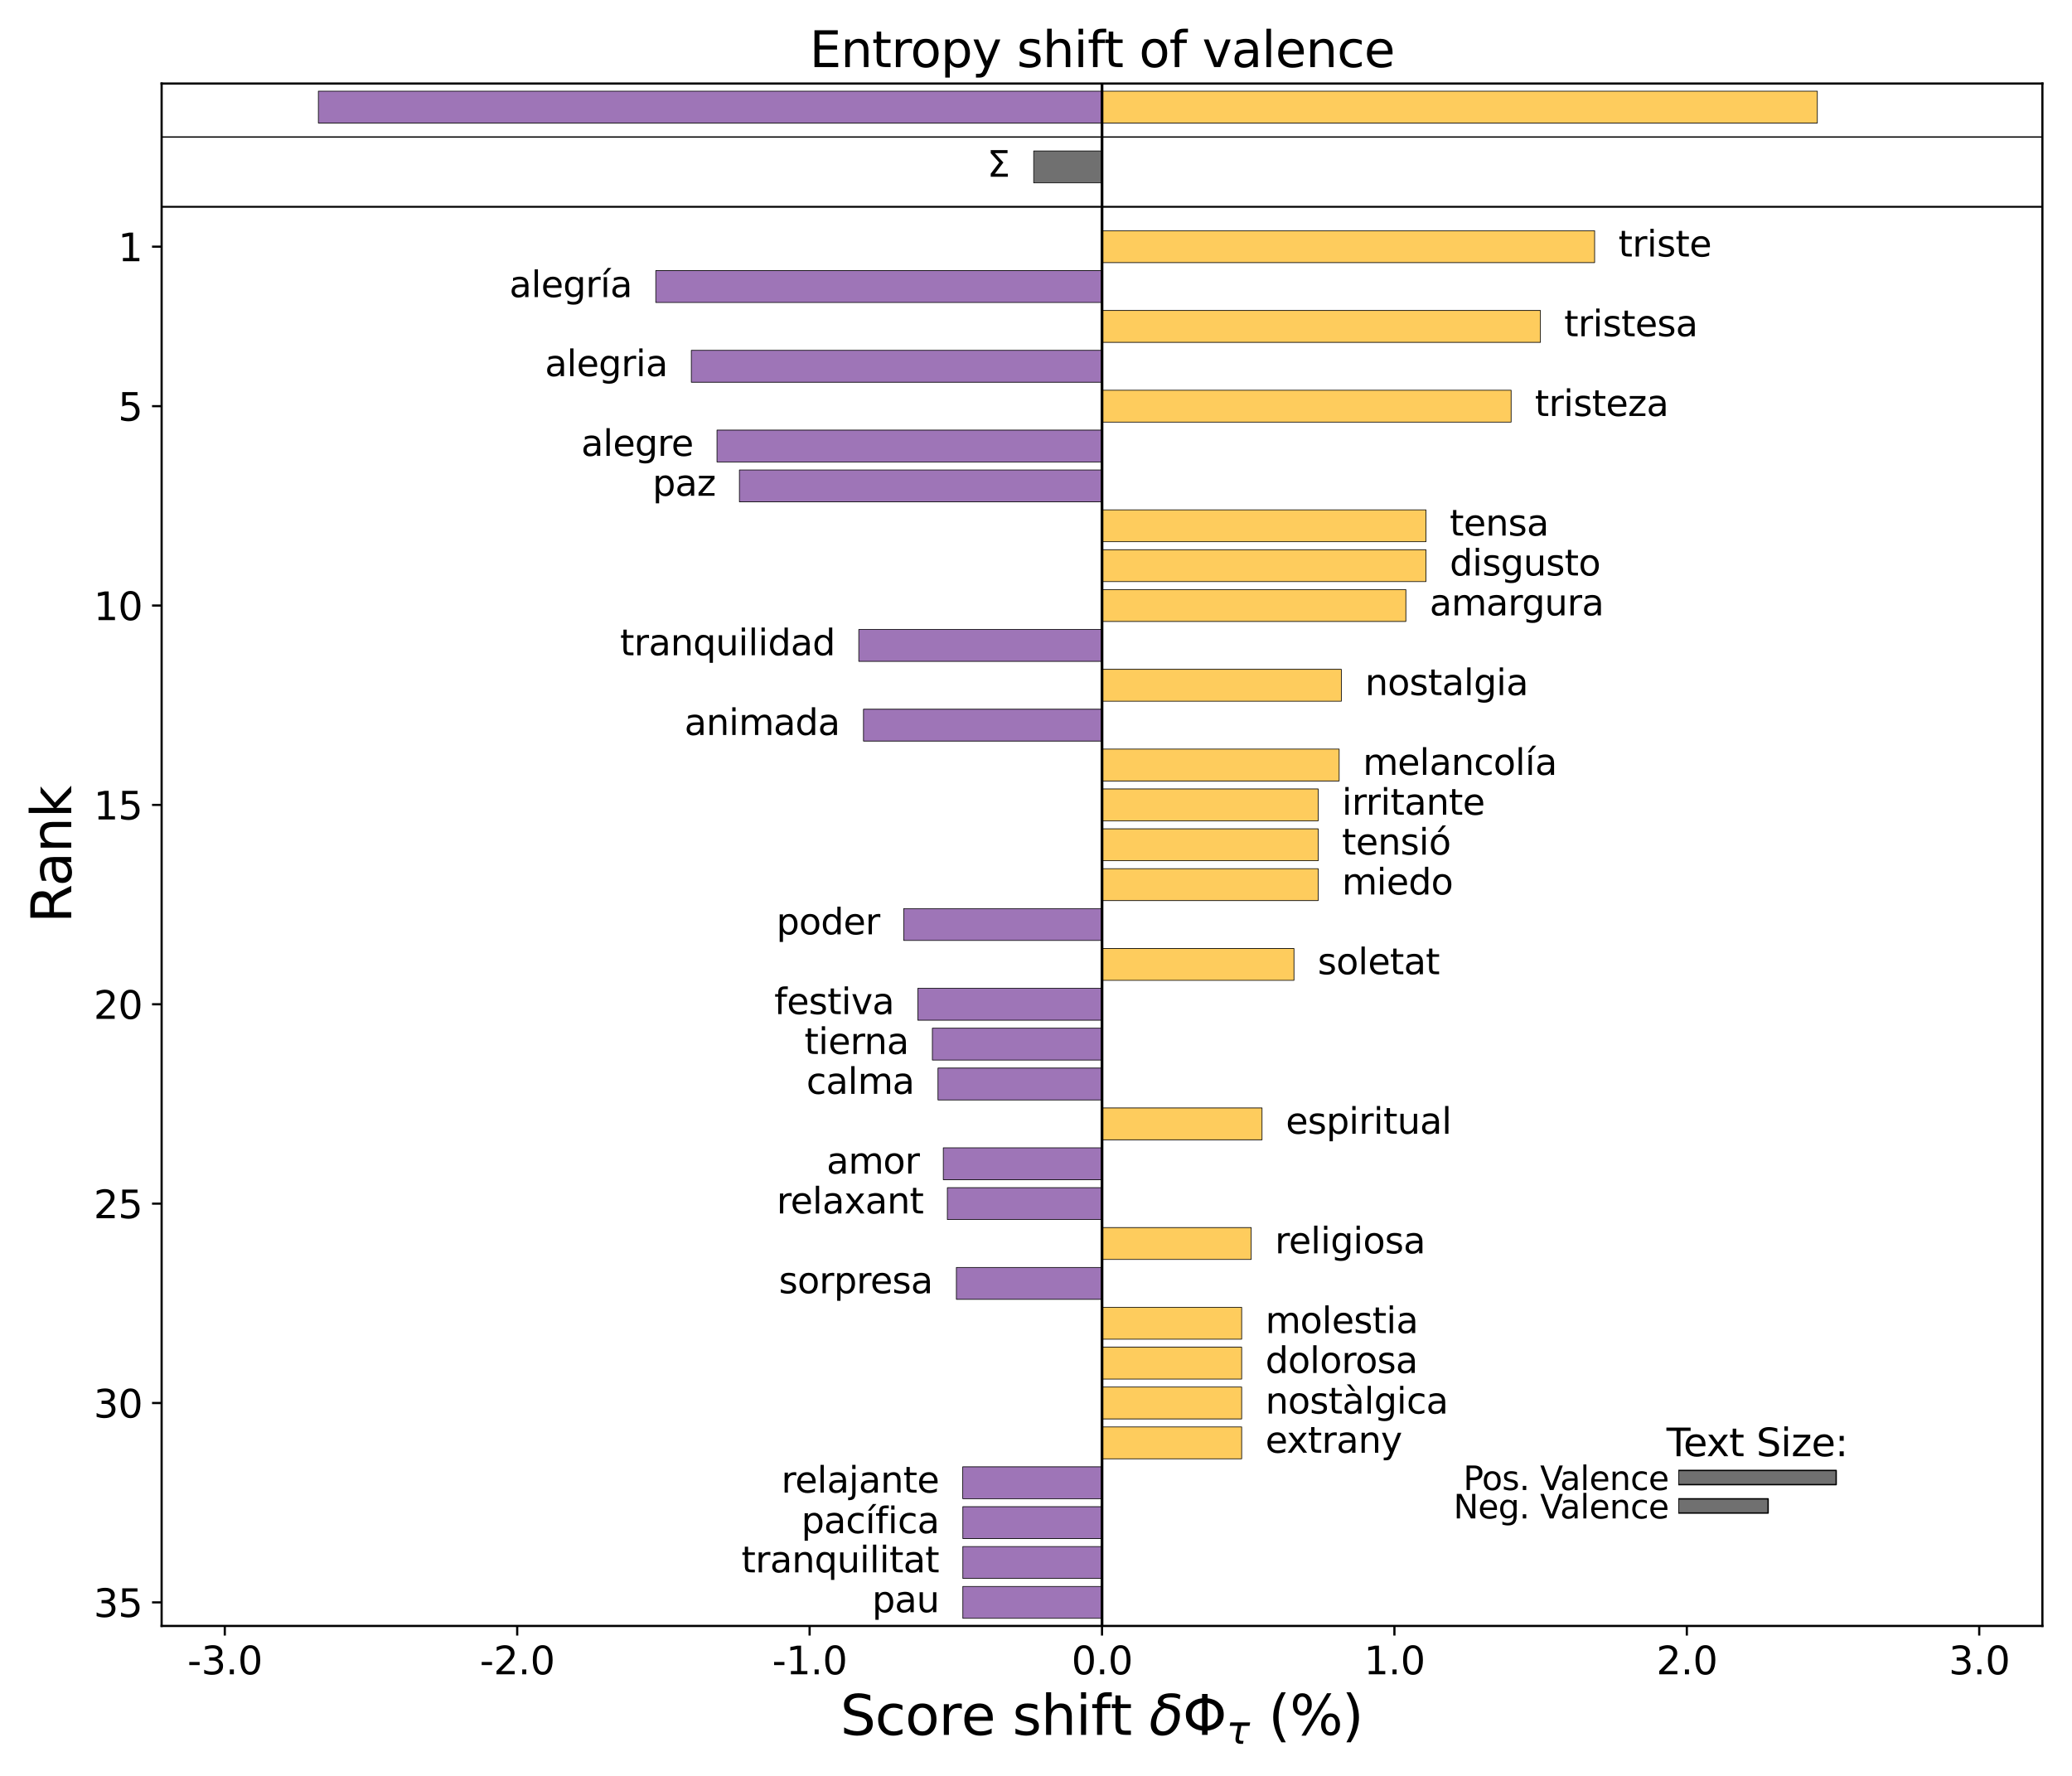 <?xml version="1.0" encoding="utf-8" standalone="no"?>
<!DOCTYPE svg PUBLIC "-//W3C//DTD SVG 1.1//EN"
  "http://www.w3.org/Graphics/SVG/1.1/DTD/svg11.dtd">
<svg xmlns:xlink="http://www.w3.org/1999/xlink" width="756pt" height="648pt" viewBox="0 0 756 648" xmlns="http://www.w3.org/2000/svg" version="1.1">
 <defs>
  <style type="text/css">*{stroke-linejoin: round; stroke-linecap: butt}</style>
 </defs>
 <g id="figure_1">
  <g id="patch_1">
   <path d="M 0 648 
L 756 648 
L 756 0 
L 0 0 
z
" style="fill: #ffffff"/>
  </g>
  <g id="axes_1">
   <g id="patch_2">
    <path d="M 58.971 593.294 
L 745.2 593.294 
L 745.2 30.477 
L 58.971 30.477 
z
" style="fill: #ffffff"/>
   </g>
   <g id="patch_3">
    <path d="M 402.086 66.727 
L 377.155 66.727 
L 377.155 55.088 
L 402.086 55.088 
z
" clip-path="url(#p2cb848bd5e)" style="fill: #707070; stroke: #000000; stroke-width: 0.25; stroke-linejoin: miter"/>
   </g>
   <g id="patch_4">
    <path d="M 402.086 44.903 
L 116.157 44.903 
L 116.157 33.263 
L 402.086 33.263 
z
" clip-path="url(#p2cb848bd5e)" style="fill: #9e75b7; stroke: #000000; stroke-width: 0.25; stroke-linejoin: miter"/>
   </g>
   <g id="patch_5">
    <path d="M 402.086 44.903 
L 663.083 44.903 
L 663.083 33.263 
L 402.086 33.263 
z
" clip-path="url(#p2cb848bd5e)" style="fill: #fecc5d; stroke: #000000; stroke-width: 0.25; stroke-linejoin: miter"/>
   </g>
   <g id="matplotlib.axis_1">
    <g id="xtick_1">
     <g id="line2d_1">
      <defs>
       <path id="m9960e34d70" d="M 0 0 
L 0 3.5 
" style="stroke: #000000; stroke-width: 0.8"/>
      </defs>
      <g>
       <use xlink:href="#m9960e34d70" x="82.02" y="593.294" style="stroke: #000000; stroke-width: 0.8"/>
      </g>
     </g>
     <g id="text_1">
      <!-- -3.0 -->
      <g transform="translate(68.363 610.932)scale(0.14 -0.14)">
       <defs>
        <path id="DejaVuSans-2d" d="M 313 2009 
L 1997 2009 
L 1997 1497 
L 313 1497 
L 313 2009 
z
" transform="scale(0.016)"/>
        <path id="DejaVuSans-33" d="M 2597 2516 
Q 3050 2419 3304 2112 
Q 3559 1806 3559 1356 
Q 3559 666 3084 287 
Q 2609 -91 1734 -91 
Q 1441 -91 1130 -33 
Q 819 25 488 141 
L 488 750 
Q 750 597 1062 519 
Q 1375 441 1716 441 
Q 2309 441 2620 675 
Q 2931 909 2931 1356 
Q 2931 1769 2642 2001 
Q 2353 2234 1838 2234 
L 1294 2234 
L 1294 2753 
L 1863 2753 
Q 2328 2753 2575 2939 
Q 2822 3125 2822 3475 
Q 2822 3834 2567 4026 
Q 2313 4219 1838 4219 
Q 1578 4219 1281 4162 
Q 984 4106 628 3988 
L 628 4550 
Q 988 4650 1302 4700 
Q 1616 4750 1894 4750 
Q 2613 4750 3031 4423 
Q 3450 4097 3450 3541 
Q 3450 3153 3228 2886 
Q 3006 2619 2597 2516 
z
" transform="scale(0.016)"/>
        <path id="DejaVuSans-2e" d="M 684 794 
L 1344 794 
L 1344 0 
L 684 0 
L 684 794 
z
" transform="scale(0.016)"/>
        <path id="DejaVuSans-30" d="M 2034 4250 
Q 1547 4250 1301 3770 
Q 1056 3291 1056 2328 
Q 1056 1369 1301 889 
Q 1547 409 2034 409 
Q 2525 409 2770 889 
Q 3016 1369 3016 2328 
Q 3016 3291 2770 3770 
Q 2525 4250 2034 4250 
z
M 2034 4750 
Q 2819 4750 3233 4129 
Q 3647 3509 3647 2328 
Q 3647 1150 3233 529 
Q 2819 -91 2034 -91 
Q 1250 -91 836 529 
Q 422 1150 422 2328 
Q 422 3509 836 4129 
Q 1250 4750 2034 4750 
z
" transform="scale(0.016)"/>
       </defs>
       <use xlink:href="#DejaVuSans-2d"/>
       <use xlink:href="#DejaVuSans-33" x="36.084"/>
       <use xlink:href="#DejaVuSans-2e" x="99.707"/>
       <use xlink:href="#DejaVuSans-30" x="131.494"/>
      </g>
     </g>
    </g>
    <g id="xtick_2">
     <g id="line2d_2">
      <g>
       <use xlink:href="#m9960e34d70" x="188.709" y="593.294" style="stroke: #000000; stroke-width: 0.8"/>
      </g>
     </g>
     <g id="text_2">
      <!-- -2.0 -->
      <g transform="translate(175.051 610.932)scale(0.14 -0.14)">
       <defs>
        <path id="DejaVuSans-32" d="M 1228 531 
L 3431 531 
L 3431 0 
L 469 0 
L 469 531 
Q 828 903 1448 1529 
Q 2069 2156 2228 2338 
Q 2531 2678 2651 2914 
Q 2772 3150 2772 3378 
Q 2772 3750 2511 3984 
Q 2250 4219 1831 4219 
Q 1534 4219 1204 4116 
Q 875 4013 500 3803 
L 500 4441 
Q 881 4594 1212 4672 
Q 1544 4750 1819 4750 
Q 2544 4750 2975 4387 
Q 3406 4025 3406 3419 
Q 3406 3131 3298 2873 
Q 3191 2616 2906 2266 
Q 2828 2175 2409 1742 
Q 1991 1309 1228 531 
z
" transform="scale(0.016)"/>
       </defs>
       <use xlink:href="#DejaVuSans-2d"/>
       <use xlink:href="#DejaVuSans-32" x="36.084"/>
       <use xlink:href="#DejaVuSans-2e" x="99.707"/>
       <use xlink:href="#DejaVuSans-30" x="131.494"/>
      </g>
     </g>
    </g>
    <g id="xtick_3">
     <g id="line2d_3">
      <g>
       <use xlink:href="#m9960e34d70" x="295.397" y="593.294" style="stroke: #000000; stroke-width: 0.8"/>
      </g>
     </g>
     <g id="text_3">
      <!-- -1.0 -->
      <g transform="translate(281.739 610.932)scale(0.14 -0.14)">
       <defs>
        <path id="DejaVuSans-31" d="M 794 531 
L 1825 531 
L 1825 4091 
L 703 3866 
L 703 4441 
L 1819 4666 
L 2450 4666 
L 2450 531 
L 3481 531 
L 3481 0 
L 794 0 
L 794 531 
z
" transform="scale(0.016)"/>
       </defs>
       <use xlink:href="#DejaVuSans-2d"/>
       <use xlink:href="#DejaVuSans-31" x="36.084"/>
       <use xlink:href="#DejaVuSans-2e" x="99.707"/>
       <use xlink:href="#DejaVuSans-30" x="131.494"/>
      </g>
     </g>
    </g>
    <g id="xtick_4">
     <g id="line2d_4">
      <g>
       <use xlink:href="#m9960e34d70" x="402.086" y="593.294" style="stroke: #000000; stroke-width: 0.8"/>
      </g>
     </g>
     <g id="text_4">
      <!-- 0.0 -->
      <g transform="translate(390.953 610.932)scale(0.14 -0.14)">
       <use xlink:href="#DejaVuSans-30"/>
       <use xlink:href="#DejaVuSans-2e" x="63.623"/>
       <use xlink:href="#DejaVuSans-30" x="95.41"/>
      </g>
     </g>
    </g>
    <g id="xtick_5">
     <g id="line2d_5">
      <g>
       <use xlink:href="#m9960e34d70" x="508.774" y="593.294" style="stroke: #000000; stroke-width: 0.8"/>
      </g>
     </g>
     <g id="text_5">
      <!-- 1.0 -->
      <g transform="translate(497.642 610.932)scale(0.14 -0.14)">
       <use xlink:href="#DejaVuSans-31"/>
       <use xlink:href="#DejaVuSans-2e" x="63.623"/>
       <use xlink:href="#DejaVuSans-30" x="95.41"/>
      </g>
     </g>
    </g>
    <g id="xtick_6">
     <g id="line2d_6">
      <g>
       <use xlink:href="#m9960e34d70" x="615.463" y="593.294" style="stroke: #000000; stroke-width: 0.8"/>
      </g>
     </g>
     <g id="text_6">
      <!-- 2.0 -->
      <g transform="translate(604.33 610.932)scale(0.14 -0.14)">
       <use xlink:href="#DejaVuSans-32"/>
       <use xlink:href="#DejaVuSans-2e" x="63.623"/>
       <use xlink:href="#DejaVuSans-30" x="95.41"/>
      </g>
     </g>
    </g>
    <g id="xtick_7">
     <g id="line2d_7">
      <g>
       <use xlink:href="#m9960e34d70" x="722.151" y="593.294" style="stroke: #000000; stroke-width: 0.8"/>
      </g>
     </g>
     <g id="text_7">
      <!-- 3.0 -->
      <g transform="translate(711.019 610.932)scale(0.14 -0.14)">
       <use xlink:href="#DejaVuSans-33"/>
       <use xlink:href="#DejaVuSans-2e" x="63.623"/>
       <use xlink:href="#DejaVuSans-30" x="95.41"/>
      </g>
     </g>
    </g>
    <g id="text_8">
     <!-- Score shift $\delta \Phi_{\tau}$ (%) -->
     <g transform="translate(306.586 633.041)scale(0.2 -0.2)">
      <defs>
       <path id="DejaVuSans-53" d="M 3425 4513 
L 3425 3897 
Q 3066 4069 2747 4153 
Q 2428 4238 2131 4238 
Q 1616 4238 1336 4038 
Q 1056 3838 1056 3469 
Q 1056 3159 1242 3001 
Q 1428 2844 1947 2747 
L 2328 2669 
Q 3034 2534 3370 2195 
Q 3706 1856 3706 1288 
Q 3706 609 3251 259 
Q 2797 -91 1919 -91 
Q 1588 -91 1214 -16 
Q 841 59 441 206 
L 441 856 
Q 825 641 1194 531 
Q 1563 422 1919 422 
Q 2459 422 2753 634 
Q 3047 847 3047 1241 
Q 3047 1584 2836 1778 
Q 2625 1972 2144 2069 
L 1759 2144 
Q 1053 2284 737 2584 
Q 422 2884 422 3419 
Q 422 4038 858 4394 
Q 1294 4750 2059 4750 
Q 2388 4750 2728 4690 
Q 3069 4631 3425 4513 
z
" transform="scale(0.016)"/>
       <path id="DejaVuSans-63" d="M 3122 3366 
L 3122 2828 
Q 2878 2963 2633 3030 
Q 2388 3097 2138 3097 
Q 1578 3097 1268 2742 
Q 959 2388 959 1747 
Q 959 1106 1268 751 
Q 1578 397 2138 397 
Q 2388 397 2633 464 
Q 2878 531 3122 666 
L 3122 134 
Q 2881 22 2623 -34 
Q 2366 -91 2075 -91 
Q 1284 -91 818 406 
Q 353 903 353 1747 
Q 353 2603 823 3093 
Q 1294 3584 2113 3584 
Q 2378 3584 2631 3529 
Q 2884 3475 3122 3366 
z
" transform="scale(0.016)"/>
       <path id="DejaVuSans-6f" d="M 1959 3097 
Q 1497 3097 1228 2736 
Q 959 2375 959 1747 
Q 959 1119 1226 758 
Q 1494 397 1959 397 
Q 2419 397 2687 759 
Q 2956 1122 2956 1747 
Q 2956 2369 2687 2733 
Q 2419 3097 1959 3097 
z
M 1959 3584 
Q 2709 3584 3137 3096 
Q 3566 2609 3566 1747 
Q 3566 888 3137 398 
Q 2709 -91 1959 -91 
Q 1206 -91 779 398 
Q 353 888 353 1747 
Q 353 2609 779 3096 
Q 1206 3584 1959 3584 
z
" transform="scale(0.016)"/>
       <path id="DejaVuSans-72" d="M 2631 2963 
Q 2534 3019 2420 3045 
Q 2306 3072 2169 3072 
Q 1681 3072 1420 2755 
Q 1159 2438 1159 1844 
L 1159 0 
L 581 0 
L 581 3500 
L 1159 3500 
L 1159 2956 
Q 1341 3275 1631 3429 
Q 1922 3584 2338 3584 
Q 2397 3584 2469 3576 
Q 2541 3569 2628 3553 
L 2631 2963 
z
" transform="scale(0.016)"/>
       <path id="DejaVuSans-65" d="M 3597 1894 
L 3597 1613 
L 953 1613 
Q 991 1019 1311 708 
Q 1631 397 2203 397 
Q 2534 397 2845 478 
Q 3156 559 3463 722 
L 3463 178 
Q 3153 47 2828 -22 
Q 2503 -91 2169 -91 
Q 1331 -91 842 396 
Q 353 884 353 1716 
Q 353 2575 817 3079 
Q 1281 3584 2069 3584 
Q 2775 3584 3186 3129 
Q 3597 2675 3597 1894 
z
M 3022 2063 
Q 3016 2534 2758 2815 
Q 2500 3097 2075 3097 
Q 1594 3097 1305 2825 
Q 1016 2553 972 2059 
L 3022 2063 
z
" transform="scale(0.016)"/>
       <path id="DejaVuSans-20" transform="scale(0.016)"/>
       <path id="DejaVuSans-73" d="M 2834 3397 
L 2834 2853 
Q 2591 2978 2328 3040 
Q 2066 3103 1784 3103 
Q 1356 3103 1142 2972 
Q 928 2841 928 2578 
Q 928 2378 1081 2264 
Q 1234 2150 1697 2047 
L 1894 2003 
Q 2506 1872 2764 1633 
Q 3022 1394 3022 966 
Q 3022 478 2636 193 
Q 2250 -91 1575 -91 
Q 1294 -91 989 -36 
Q 684 19 347 128 
L 347 722 
Q 666 556 975 473 
Q 1284 391 1588 391 
Q 1994 391 2212 530 
Q 2431 669 2431 922 
Q 2431 1156 2273 1281 
Q 2116 1406 1581 1522 
L 1381 1569 
Q 847 1681 609 1914 
Q 372 2147 372 2553 
Q 372 3047 722 3315 
Q 1072 3584 1716 3584 
Q 2034 3584 2315 3537 
Q 2597 3491 2834 3397 
z
" transform="scale(0.016)"/>
       <path id="DejaVuSans-68" d="M 3513 2113 
L 3513 0 
L 2938 0 
L 2938 2094 
Q 2938 2591 2744 2837 
Q 2550 3084 2163 3084 
Q 1697 3084 1428 2787 
Q 1159 2491 1159 1978 
L 1159 0 
L 581 0 
L 581 4863 
L 1159 4863 
L 1159 2956 
Q 1366 3272 1645 3428 
Q 1925 3584 2291 3584 
Q 2894 3584 3203 3211 
Q 3513 2838 3513 2113 
z
" transform="scale(0.016)"/>
       <path id="DejaVuSans-69" d="M 603 3500 
L 1178 3500 
L 1178 0 
L 603 0 
L 603 3500 
z
M 603 4863 
L 1178 4863 
L 1178 4134 
L 603 4134 
L 603 4863 
z
" transform="scale(0.016)"/>
       <path id="DejaVuSans-66" d="M 2375 4863 
L 2375 4384 
L 1825 4384 
Q 1516 4384 1395 4259 
Q 1275 4134 1275 3809 
L 1275 3500 
L 2222 3500 
L 2222 3053 
L 1275 3053 
L 1275 0 
L 697 0 
L 697 3053 
L 147 3053 
L 147 3500 
L 697 3500 
L 697 3744 
Q 697 4328 969 4595 
Q 1241 4863 1831 4863 
L 2375 4863 
z
" transform="scale(0.016)"/>
       <path id="DejaVuSans-74" d="M 1172 4494 
L 1172 3500 
L 2356 3500 
L 2356 3053 
L 1172 3053 
L 1172 1153 
Q 1172 725 1289 603 
Q 1406 481 1766 481 
L 2356 481 
L 2356 0 
L 1766 0 
Q 1100 0 847 248 
Q 594 497 594 1153 
L 594 3053 
L 172 3053 
L 172 3500 
L 594 3500 
L 594 4494 
L 1172 4494 
z
" transform="scale(0.016)"/>
       <path id="DejaVuSans-Oblique-3b4" d="M 3472 4053 
Q 3197 4272 2450 4272 
Q 1659 4272 1588 3906 
Q 1531 3619 2328 3469 
Q 2953 3353 3253 3003 
Q 3616 2581 3447 1716 
Q 3284 888 2763 400 
Q 2238 -91 1488 -91 
Q 741 -91 406 400 
Q 72 888 241 1747 
Q 363 2384 891 2900 
Q 1097 3100 1353 3213 
Q 913 3459 1000 3900 
Q 1166 4750 2544 4750 
Q 3234 4750 3566 4531 
L 3472 4053 
z
M 1753 3056 
Q 1525 2966 1306 2738 
Q 969 2384 847 1747 
Q 722 1113 919 756 
Q 1119 397 1584 397 
Q 2044 397 2381 759 
Q 2722 1122 2838 1716 
Q 2956 2338 2731 2638 
Q 2491 2959 2103 2994 
Q 1906 3013 1753 3056 
z
" transform="scale(0.016)"/>
       <path id="DejaVuSans-3a6" d="M 2206 3644 
Q 1738 3578 1431 3306 
Q 1025 2947 1025 2328 
Q 1025 1713 1431 1353 
Q 1738 1081 2206 1016 
L 2206 3644 
z
M 2838 1016 
Q 3306 1081 3613 1353 
Q 4013 1713 4013 2328 
Q 4013 2947 3613 3306 
Q 3306 3578 2838 3644 
L 2838 1016 
z
M 2206 494 
Q 1444 563 950 981 
Q 359 1481 359 2328 
Q 359 3175 950 3678 
Q 1441 4100 2206 4169 
L 2206 4666 
L 2838 4666 
L 2838 4169 
Q 3600 4097 4091 3678 
Q 4678 3175 4678 2328 
Q 4678 1484 4091 981 
Q 3600 563 2838 491 
L 2838 0 
L 2206 0 
L 2206 494 
z
" transform="scale(0.016)"/>
       <path id="DejaVuSans-Oblique-3c4" d="M 2103 638 
Q 2188 488 2525 488 
L 2800 488 
L 2706 0 
L 2363 0 
Q 1800 0 1600 300 
Q 1403 606 1534 1269 
L 1856 2925 
L 541 2925 
L 653 3500 
L 3881 3500 
L 3769 2925 
L 2444 2925 
L 2113 1234 
Q 2025 781 2103 638 
z
" transform="scale(0.016)"/>
       <path id="DejaVuSans-28" d="M 1984 4856 
Q 1566 4138 1362 3434 
Q 1159 2731 1159 2009 
Q 1159 1288 1364 580 
Q 1569 -128 1984 -844 
L 1484 -844 
Q 1016 -109 783 600 
Q 550 1309 550 2009 
Q 550 2706 781 3412 
Q 1013 4119 1484 4856 
L 1984 4856 
z
" transform="scale(0.016)"/>
       <path id="DejaVuSans-25" d="M 4653 2053 
Q 4381 2053 4226 1822 
Q 4072 1591 4072 1178 
Q 4072 772 4226 539 
Q 4381 306 4653 306 
Q 4919 306 5073 539 
Q 5228 772 5228 1178 
Q 5228 1588 5073 1820 
Q 4919 2053 4653 2053 
z
M 4653 2450 
Q 5147 2450 5437 2106 
Q 5728 1763 5728 1178 
Q 5728 594 5436 251 
Q 5144 -91 4653 -91 
Q 4153 -91 3862 251 
Q 3572 594 3572 1178 
Q 3572 1766 3864 2108 
Q 4156 2450 4653 2450 
z
M 1428 4353 
Q 1159 4353 1004 4120 
Q 850 3888 850 3481 
Q 850 3069 1003 2837 
Q 1156 2606 1428 2606 
Q 1700 2606 1854 2837 
Q 2009 3069 2009 3481 
Q 2009 3884 1853 4118 
Q 1697 4353 1428 4353 
z
M 4250 4750 
L 4750 4750 
L 1831 -91 
L 1331 -91 
L 4250 4750 
z
M 1428 4750 
Q 1922 4750 2215 4408 
Q 2509 4066 2509 3481 
Q 2509 2891 2217 2550 
Q 1925 2209 1428 2209 
Q 931 2209 642 2551 
Q 353 2894 353 3481 
Q 353 4063 643 4406 
Q 934 4750 1428 4750 
z
" transform="scale(0.016)"/>
       <path id="DejaVuSans-29" d="M 513 4856 
L 1013 4856 
Q 1481 4119 1714 3412 
Q 1947 2706 1947 2009 
Q 1947 1309 1714 600 
Q 1481 -109 1013 -844 
L 513 -844 
Q 928 -128 1133 580 
Q 1338 1288 1338 2009 
Q 1338 2731 1133 3434 
Q 928 4138 513 4856 
z
" transform="scale(0.016)"/>
      </defs>
      <use xlink:href="#DejaVuSans-53" transform="translate(0 0.016)"/>
      <use xlink:href="#DejaVuSans-63" transform="translate(63.477 0.016)"/>
      <use xlink:href="#DejaVuSans-6f" transform="translate(118.457 0.016)"/>
      <use xlink:href="#DejaVuSans-72" transform="translate(179.639 0.016)"/>
      <use xlink:href="#DejaVuSans-65" transform="translate(220.752 0.016)"/>
      <use xlink:href="#DejaVuSans-20" transform="translate(282.275 0.016)"/>
      <use xlink:href="#DejaVuSans-73" transform="translate(314.062 0.016)"/>
      <use xlink:href="#DejaVuSans-68" transform="translate(366.162 0.016)"/>
      <use xlink:href="#DejaVuSans-69" transform="translate(429.541 0.016)"/>
      <use xlink:href="#DejaVuSans-66" transform="translate(457.324 0.016)"/>
      <use xlink:href="#DejaVuSans-74" transform="translate(492.529 0.016)"/>
      <use xlink:href="#DejaVuSans-20" transform="translate(531.738 0.016)"/>
      <use xlink:href="#DejaVuSans-Oblique-3b4" transform="translate(563.525 0.016)"/>
      <use xlink:href="#DejaVuSans-3a6" transform="translate(624.707 0.016)"/>
      <use xlink:href="#DejaVuSans-Oblique-3c4" transform="translate(704.375 -16.391)scale(0.7)"/>
      <use xlink:href="#DejaVuSans-20" transform="translate(749.253 0.016)"/>
      <use xlink:href="#DejaVuSans-28" transform="translate(781.04 0.016)"/>
      <use xlink:href="#DejaVuSans-25" transform="translate(820.054 0.016)"/>
      <use xlink:href="#DejaVuSans-29" transform="translate(915.073 0.016)"/>
     </g>
    </g>
   </g>
   <g id="matplotlib.axis_2">
    <g id="ytick_1">
     <g id="line2d_8">
      <defs>
       <path id="mf8830beb2c" d="M 0 0 
L -3.5 0 
" style="stroke: #000000; stroke-width: 0.8"/>
      </defs>
      <g>
       <use xlink:href="#mf8830beb2c" x="58.971" y="584.688" style="stroke: #000000; stroke-width: 0.8"/>
      </g>
     </g>
     <g id="text_9">
      <!-- 35 -->
      <g transform="translate(34.156 590.007)scale(0.14 -0.14)">
       <defs>
        <path id="DejaVuSans-35" d="M 691 4666 
L 3169 4666 
L 3169 4134 
L 1269 4134 
L 1269 2991 
Q 1406 3038 1543 3061 
Q 1681 3084 1819 3084 
Q 2600 3084 3056 2656 
Q 3513 2228 3513 1497 
Q 3513 744 3044 326 
Q 2575 -91 1722 -91 
Q 1428 -91 1123 -41 
Q 819 9 494 109 
L 494 744 
Q 775 591 1075 516 
Q 1375 441 1709 441 
Q 2250 441 2565 725 
Q 2881 1009 2881 1497 
Q 2881 1984 2565 2268 
Q 2250 2553 1709 2553 
Q 1456 2553 1204 2497 
Q 953 2441 691 2322 
L 691 4666 
z
" transform="scale(0.016)"/>
       </defs>
       <use xlink:href="#DejaVuSans-33"/>
       <use xlink:href="#DejaVuSans-35" x="63.623"/>
      </g>
     </g>
    </g>
    <g id="ytick_2">
     <g id="line2d_9">
      <g>
       <use xlink:href="#mf8830beb2c" x="58.971" y="511.941" style="stroke: #000000; stroke-width: 0.8"/>
      </g>
     </g>
     <g id="text_10">
      <!-- 30 -->
      <g transform="translate(34.156 517.26)scale(0.14 -0.14)">
       <use xlink:href="#DejaVuSans-33"/>
       <use xlink:href="#DejaVuSans-30" x="63.623"/>
      </g>
     </g>
    </g>
    <g id="ytick_3">
     <g id="line2d_10">
      <g>
       <use xlink:href="#mf8830beb2c" x="58.971" y="439.194" style="stroke: #000000; stroke-width: 0.8"/>
      </g>
     </g>
     <g id="text_11">
      <!-- 25 -->
      <g transform="translate(34.156 444.513)scale(0.14 -0.14)">
       <use xlink:href="#DejaVuSans-32"/>
       <use xlink:href="#DejaVuSans-35" x="63.623"/>
      </g>
     </g>
    </g>
    <g id="ytick_4">
     <g id="line2d_11">
      <g>
       <use xlink:href="#mf8830beb2c" x="58.971" y="366.446" style="stroke: #000000; stroke-width: 0.8"/>
      </g>
     </g>
     <g id="text_12">
      <!-- 20 -->
      <g transform="translate(34.156 371.765)scale(0.14 -0.14)">
       <use xlink:href="#DejaVuSans-32"/>
       <use xlink:href="#DejaVuSans-30" x="63.623"/>
      </g>
     </g>
    </g>
    <g id="ytick_5">
     <g id="line2d_12">
      <g>
       <use xlink:href="#mf8830beb2c" x="58.971" y="293.699" style="stroke: #000000; stroke-width: 0.8"/>
      </g>
     </g>
     <g id="text_13">
      <!-- 15 -->
      <g transform="translate(34.156 299.018)scale(0.14 -0.14)">
       <use xlink:href="#DejaVuSans-31"/>
       <use xlink:href="#DejaVuSans-35" x="63.623"/>
      </g>
     </g>
    </g>
    <g id="ytick_6">
     <g id="line2d_13">
      <g>
       <use xlink:href="#mf8830beb2c" x="58.971" y="220.952" style="stroke: #000000; stroke-width: 0.8"/>
      </g>
     </g>
     <g id="text_14">
      <!-- 10 -->
      <g transform="translate(34.156 226.27)scale(0.14 -0.14)">
       <use xlink:href="#DejaVuSans-31"/>
       <use xlink:href="#DejaVuSans-30" x="63.623"/>
      </g>
     </g>
    </g>
    <g id="ytick_7">
     <g id="line2d_14">
      <g>
       <use xlink:href="#mf8830beb2c" x="58.971" y="148.204" style="stroke: #000000; stroke-width: 0.8"/>
      </g>
     </g>
     <g id="text_15">
      <!-- 5 -->
      <g transform="translate(43.064 153.523)scale(0.14 -0.14)">
       <use xlink:href="#DejaVuSans-35"/>
      </g>
     </g>
    </g>
    <g id="ytick_8">
     <g id="line2d_15">
      <g>
       <use xlink:href="#mf8830beb2c" x="58.971" y="90.006" style="stroke: #000000; stroke-width: 0.8"/>
      </g>
     </g>
     <g id="text_16">
      <!-- 1 -->
      <g transform="translate(43.064 95.325)scale(0.14 -0.14)">
       <use xlink:href="#DejaVuSans-31"/>
      </g>
     </g>
    </g>
    <g id="text_17">
     <!-- Rank -->
     <g transform="translate(25.997 336.865)rotate(-90)scale(0.2 -0.2)">
      <defs>
       <path id="DejaVuSans-52" d="M 2841 2188 
Q 3044 2119 3236 1894 
Q 3428 1669 3622 1275 
L 4263 0 
L 3584 0 
L 2988 1197 
Q 2756 1666 2539 1819 
Q 2322 1972 1947 1972 
L 1259 1972 
L 1259 0 
L 628 0 
L 628 4666 
L 2053 4666 
Q 2853 4666 3247 4331 
Q 3641 3997 3641 3322 
Q 3641 2881 3436 2590 
Q 3231 2300 2841 2188 
z
M 1259 4147 
L 1259 2491 
L 2053 2491 
Q 2509 2491 2742 2702 
Q 2975 2913 2975 3322 
Q 2975 3731 2742 3939 
Q 2509 4147 2053 4147 
L 1259 4147 
z
" transform="scale(0.016)"/>
       <path id="DejaVuSans-61" d="M 2194 1759 
Q 1497 1759 1228 1600 
Q 959 1441 959 1056 
Q 959 750 1161 570 
Q 1363 391 1709 391 
Q 2188 391 2477 730 
Q 2766 1069 2766 1631 
L 2766 1759 
L 2194 1759 
z
M 3341 1997 
L 3341 0 
L 2766 0 
L 2766 531 
Q 2569 213 2275 61 
Q 1981 -91 1556 -91 
Q 1019 -91 701 211 
Q 384 513 384 1019 
Q 384 1609 779 1909 
Q 1175 2209 1959 2209 
L 2766 2209 
L 2766 2266 
Q 2766 2663 2505 2880 
Q 2244 3097 1772 3097 
Q 1472 3097 1187 3025 
Q 903 2953 641 2809 
L 641 3341 
Q 956 3463 1253 3523 
Q 1550 3584 1831 3584 
Q 2591 3584 2966 3190 
Q 3341 2797 3341 1997 
z
" transform="scale(0.016)"/>
       <path id="DejaVuSans-6e" d="M 3513 2113 
L 3513 0 
L 2938 0 
L 2938 2094 
Q 2938 2591 2744 2837 
Q 2550 3084 2163 3084 
Q 1697 3084 1428 2787 
Q 1159 2491 1159 1978 
L 1159 0 
L 581 0 
L 581 3500 
L 1159 3500 
L 1159 2956 
Q 1366 3272 1645 3428 
Q 1925 3584 2291 3584 
Q 2894 3584 3203 3211 
Q 3513 2838 3513 2113 
z
" transform="scale(0.016)"/>
       <path id="DejaVuSans-6b" d="M 581 4863 
L 1159 4863 
L 1159 1991 
L 2875 3500 
L 3609 3500 
L 1753 1863 
L 3688 0 
L 2938 0 
L 1159 1709 
L 1159 0 
L 581 0 
L 581 4863 
z
" transform="scale(0.016)"/>
      </defs>
      <use xlink:href="#DejaVuSans-52"/>
      <use xlink:href="#DejaVuSans-61" x="67.232"/>
      <use xlink:href="#DejaVuSans-6e" x="128.512"/>
      <use xlink:href="#DejaVuSans-6b" x="191.891"/>
     </g>
    </g>
   </g>
   <g id="patch_6">
    <path d="M 58.971 593.294 
L 58.971 30.477 
" style="fill: none; stroke: #000000; stroke-width: 0.8; stroke-linejoin: miter; stroke-linecap: square"/>
   </g>
   <g id="patch_7">
    <path d="M 745.2 593.294 
L 745.2 30.477 
" style="fill: none; stroke: #000000; stroke-width: 0.8; stroke-linejoin: miter; stroke-linecap: square"/>
   </g>
   <g id="patch_8">
    <path d="M 58.971 593.294 
L 745.2 593.294 
" style="fill: none; stroke: #000000; stroke-width: 0.8; stroke-linejoin: miter; stroke-linecap: square"/>
   </g>
   <g id="patch_9">
    <path d="M 58.971 30.477 
L 745.2 30.477 
" style="fill: none; stroke: #000000; stroke-width: 0.8; stroke-linejoin: miter; stroke-linecap: square"/>
   </g>
   <g id="text_18">
    <!-- Entropy shift of valence -->
    <g transform="translate(295.364 24.477)scale(0.18 -0.18)">
     <defs>
      <path id="DejaVuSans-45" d="M 628 4666 
L 3578 4666 
L 3578 4134 
L 1259 4134 
L 1259 2753 
L 3481 2753 
L 3481 2222 
L 1259 2222 
L 1259 531 
L 3634 531 
L 3634 0 
L 628 0 
L 628 4666 
z
" transform="scale(0.016)"/>
      <path id="DejaVuSans-70" d="M 1159 525 
L 1159 -1331 
L 581 -1331 
L 581 3500 
L 1159 3500 
L 1159 2969 
Q 1341 3281 1617 3432 
Q 1894 3584 2278 3584 
Q 2916 3584 3314 3078 
Q 3713 2572 3713 1747 
Q 3713 922 3314 415 
Q 2916 -91 2278 -91 
Q 1894 -91 1617 61 
Q 1341 213 1159 525 
z
M 3116 1747 
Q 3116 2381 2855 2742 
Q 2594 3103 2138 3103 
Q 1681 3103 1420 2742 
Q 1159 2381 1159 1747 
Q 1159 1113 1420 752 
Q 1681 391 2138 391 
Q 2594 391 2855 752 
Q 3116 1113 3116 1747 
z
" transform="scale(0.016)"/>
      <path id="DejaVuSans-79" d="M 2059 -325 
Q 1816 -950 1584 -1140 
Q 1353 -1331 966 -1331 
L 506 -1331 
L 506 -850 
L 844 -850 
Q 1081 -850 1212 -737 
Q 1344 -625 1503 -206 
L 1606 56 
L 191 3500 
L 800 3500 
L 1894 763 
L 2988 3500 
L 3597 3500 
L 2059 -325 
z
" transform="scale(0.016)"/>
      <path id="DejaVuSans-76" d="M 191 3500 
L 800 3500 
L 1894 563 
L 2988 3500 
L 3597 3500 
L 2284 0 
L 1503 0 
L 191 3500 
z
" transform="scale(0.016)"/>
      <path id="DejaVuSans-6c" d="M 603 4863 
L 1178 4863 
L 1178 0 
L 603 0 
L 603 4863 
z
" transform="scale(0.016)"/>
     </defs>
     <use xlink:href="#DejaVuSans-45"/>
     <use xlink:href="#DejaVuSans-6e" x="63.184"/>
     <use xlink:href="#DejaVuSans-74" x="126.562"/>
     <use xlink:href="#DejaVuSans-72" x="165.771"/>
     <use xlink:href="#DejaVuSans-6f" x="204.635"/>
     <use xlink:href="#DejaVuSans-70" x="265.816"/>
     <use xlink:href="#DejaVuSans-79" x="329.293"/>
     <use xlink:href="#DejaVuSans-20" x="388.473"/>
     <use xlink:href="#DejaVuSans-73" x="420.26"/>
     <use xlink:href="#DejaVuSans-68" x="472.359"/>
     <use xlink:href="#DejaVuSans-69" x="535.738"/>
     <use xlink:href="#DejaVuSans-66" x="563.521"/>
     <use xlink:href="#DejaVuSans-74" x="596.977"/>
     <use xlink:href="#DejaVuSans-20" x="636.186"/>
     <use xlink:href="#DejaVuSans-6f" x="667.973"/>
     <use xlink:href="#DejaVuSans-66" x="729.154"/>
     <use xlink:href="#DejaVuSans-20" x="764.359"/>
     <use xlink:href="#DejaVuSans-76" x="796.146"/>
     <use xlink:href="#DejaVuSans-61" x="855.326"/>
     <use xlink:href="#DejaVuSans-6c" x="916.605"/>
     <use xlink:href="#DejaVuSans-65" x="944.389"/>
     <use xlink:href="#DejaVuSans-6e" x="1005.912"/>
     <use xlink:href="#DejaVuSans-63" x="1069.291"/>
     <use xlink:href="#DejaVuSans-65" x="1124.271"/>
    </g>
   </g>
   <g id="text_19">
    <!-- pau -->
    <g transform="translate(318.193 588.276)scale(0.13 -0.13)">
     <defs>
      <path id="DejaVuSans-75" d="M 544 1381 
L 544 3500 
L 1119 3500 
L 1119 1403 
Q 1119 906 1312 657 
Q 1506 409 1894 409 
Q 2359 409 2629 706 
Q 2900 1003 2900 1516 
L 2900 3500 
L 3475 3500 
L 3475 0 
L 2900 0 
L 2900 538 
Q 2691 219 2414 64 
Q 2138 -91 1772 -91 
Q 1169 -91 856 284 
Q 544 659 544 1381 
z
M 1991 3584 
L 1991 3584 
z
" transform="scale(0.016)"/>
     </defs>
     <use xlink:href="#DejaVuSans-70"/>
     <use xlink:href="#DejaVuSans-61" x="63.477"/>
     <use xlink:href="#DejaVuSans-75" x="124.756"/>
    </g>
   </g>
   <g id="text_20">
    <!-- tranquilitat -->
    <g transform="translate(270.519 573.726)scale(0.13 -0.13)">
     <defs>
      <path id="DejaVuSans-71" d="M 947 1747 
Q 947 1113 1208 752 
Q 1469 391 1925 391 
Q 2381 391 2643 752 
Q 2906 1113 2906 1747 
Q 2906 2381 2643 2742 
Q 2381 3103 1925 3103 
Q 1469 3103 1208 2742 
Q 947 2381 947 1747 
z
M 2906 525 
Q 2725 213 2448 61 
Q 2172 -91 1784 -91 
Q 1150 -91 751 415 
Q 353 922 353 1747 
Q 353 2572 751 3078 
Q 1150 3584 1784 3584 
Q 2172 3584 2448 3432 
Q 2725 3281 2906 2969 
L 2906 3500 
L 3481 3500 
L 3481 -1331 
L 2906 -1331 
L 2906 525 
z
" transform="scale(0.016)"/>
     </defs>
     <use xlink:href="#DejaVuSans-74"/>
     <use xlink:href="#DejaVuSans-72" x="39.209"/>
     <use xlink:href="#DejaVuSans-61" x="80.322"/>
     <use xlink:href="#DejaVuSans-6e" x="141.602"/>
     <use xlink:href="#DejaVuSans-71" x="204.98"/>
     <use xlink:href="#DejaVuSans-75" x="268.457"/>
     <use xlink:href="#DejaVuSans-69" x="331.836"/>
     <use xlink:href="#DejaVuSans-6c" x="359.619"/>
     <use xlink:href="#DejaVuSans-69" x="387.402"/>
     <use xlink:href="#DejaVuSans-74" x="415.186"/>
     <use xlink:href="#DejaVuSans-61" x="454.395"/>
     <use xlink:href="#DejaVuSans-74" x="515.674"/>
    </g>
   </g>
   <g id="text_21">
    <!-- pacífica -->
    <g transform="translate(292.37 559.437)scale(0.13 -0.13)">
     <defs>
      <path id="DejaVuSans-ed" d="M 1322 5119 
L 1944 5119 
L 926 3944 
L 447 3944 
L 1322 5119 
z
M 603 3500 
L 1178 3500 
L 1178 0 
L 603 0 
L 603 3500 
z
M 891 3584 
L 891 3584 
z
" transform="scale(0.016)"/>
     </defs>
     <use xlink:href="#DejaVuSans-70"/>
     <use xlink:href="#DejaVuSans-61" x="63.477"/>
     <use xlink:href="#DejaVuSans-63" x="124.756"/>
     <use xlink:href="#DejaVuSans-ed" x="179.736"/>
     <use xlink:href="#DejaVuSans-66" x="207.52"/>
     <use xlink:href="#DejaVuSans-69" x="242.725"/>
     <use xlink:href="#DejaVuSans-63" x="270.508"/>
     <use xlink:href="#DejaVuSans-61" x="325.488"/>
    </g>
   </g>
   <g id="text_22">
    <!-- relajante -->
    <g transform="translate(285.07 544.627)scale(0.13 -0.13)">
     <defs>
      <path id="DejaVuSans-6a" d="M 603 3500 
L 1178 3500 
L 1178 -63 
Q 1178 -731 923 -1031 
Q 669 -1331 103 -1331 
L -116 -1331 
L -116 -844 
L 38 -844 
Q 366 -844 484 -692 
Q 603 -541 603 -63 
L 603 3500 
z
M 603 4863 
L 1178 4863 
L 1178 4134 
L 603 4134 
L 603 4863 
z
" transform="scale(0.016)"/>
     </defs>
     <use xlink:href="#DejaVuSans-72"/>
     <use xlink:href="#DejaVuSans-65" x="38.863"/>
     <use xlink:href="#DejaVuSans-6c" x="100.387"/>
     <use xlink:href="#DejaVuSans-61" x="128.17"/>
     <use xlink:href="#DejaVuSans-6a" x="189.449"/>
     <use xlink:href="#DejaVuSans-61" x="217.232"/>
     <use xlink:href="#DejaVuSans-6e" x="278.512"/>
     <use xlink:href="#DejaVuSans-74" x="341.891"/>
     <use xlink:href="#DejaVuSans-65" x="381.1"/>
    </g>
   </g>
   <g id="text_23">
    <!-- extrany -->
    <g transform="translate(461.701 530.078)scale(0.13 -0.13)">
     <defs>
      <path id="DejaVuSans-78" d="M 3513 3500 
L 2247 1797 
L 3578 0 
L 2900 0 
L 1881 1375 
L 863 0 
L 184 0 
L 1544 1831 
L 300 3500 
L 978 3500 
L 1906 2253 
L 2834 3500 
L 3513 3500 
z
" transform="scale(0.016)"/>
     </defs>
     <use xlink:href="#DejaVuSans-65"/>
     <use xlink:href="#DejaVuSans-78" x="59.773"/>
     <use xlink:href="#DejaVuSans-74" x="118.953"/>
     <use xlink:href="#DejaVuSans-72" x="158.162"/>
     <use xlink:href="#DejaVuSans-61" x="199.275"/>
     <use xlink:href="#DejaVuSans-6e" x="260.555"/>
     <use xlink:href="#DejaVuSans-79" x="323.934"/>
    </g>
   </g>
   <g id="text_24">
    <!-- nostàlgica -->
    <g transform="translate(461.701 515.788)scale(0.13 -0.13)">
     <defs>
      <path id="DejaVuSans-e0" d="M 2194 1759 
Q 1497 1759 1228 1600 
Q 959 1441 959 1056 
Q 959 750 1161 570 
Q 1363 391 1709 391 
Q 2188 391 2477 730 
Q 2766 1069 2766 1631 
L 2766 1759 
L 2194 1759 
z
M 3341 1997 
L 3341 0 
L 2766 0 
L 2766 531 
Q 2569 213 2275 61 
Q 1981 -91 1556 -91 
Q 1019 -91 701 211 
Q 384 513 384 1019 
Q 384 1609 779 1909 
Q 1175 2209 1959 2209 
L 2766 2209 
L 2766 2266 
Q 2766 2663 2505 2880 
Q 2244 3097 1772 3097 
Q 1472 3097 1187 3025 
Q 903 2953 641 2809 
L 641 3341 
Q 956 3463 1253 3523 
Q 1550 3584 1831 3584 
Q 2591 3584 2966 3190 
Q 3341 2797 3341 1997 
z
M 1403 5119 
L 2284 3950 
L 1806 3950 
L 787 5119 
L 1403 5119 
z
" transform="scale(0.016)"/>
      <path id="DejaVuSans-67" d="M 2906 1791 
Q 2906 2416 2648 2759 
Q 2391 3103 1925 3103 
Q 1463 3103 1205 2759 
Q 947 2416 947 1791 
Q 947 1169 1205 825 
Q 1463 481 1925 481 
Q 2391 481 2648 825 
Q 2906 1169 2906 1791 
z
M 3481 434 
Q 3481 -459 3084 -895 
Q 2688 -1331 1869 -1331 
Q 1566 -1331 1297 -1286 
Q 1028 -1241 775 -1147 
L 775 -588 
Q 1028 -725 1275 -790 
Q 1522 -856 1778 -856 
Q 2344 -856 2625 -561 
Q 2906 -266 2906 331 
L 2906 616 
Q 2728 306 2450 153 
Q 2172 0 1784 0 
Q 1141 0 747 490 
Q 353 981 353 1791 
Q 353 2603 747 3093 
Q 1141 3584 1784 3584 
Q 2172 3584 2450 3431 
Q 2728 3278 2906 2969 
L 2906 3500 
L 3481 3500 
L 3481 434 
z
" transform="scale(0.016)"/>
     </defs>
     <use xlink:href="#DejaVuSans-6e"/>
     <use xlink:href="#DejaVuSans-6f" x="63.379"/>
     <use xlink:href="#DejaVuSans-73" x="124.561"/>
     <use xlink:href="#DejaVuSans-74" x="176.66"/>
     <use xlink:href="#DejaVuSans-e0" x="215.869"/>
     <use xlink:href="#DejaVuSans-6c" x="277.148"/>
     <use xlink:href="#DejaVuSans-67" x="304.932"/>
     <use xlink:href="#DejaVuSans-69" x="368.408"/>
     <use xlink:href="#DejaVuSans-63" x="396.191"/>
     <use xlink:href="#DejaVuSans-61" x="451.172"/>
    </g>
   </g>
   <g id="text_25">
    <!-- dolorosa -->
    <g transform="translate(461.701 500.979)scale(0.13 -0.13)">
     <defs>
      <path id="DejaVuSans-64" d="M 2906 2969 
L 2906 4863 
L 3481 4863 
L 3481 0 
L 2906 0 
L 2906 525 
Q 2725 213 2448 61 
Q 2172 -91 1784 -91 
Q 1150 -91 751 415 
Q 353 922 353 1747 
Q 353 2572 751 3078 
Q 1150 3584 1784 3584 
Q 2172 3584 2448 3432 
Q 2725 3281 2906 2969 
z
M 947 1747 
Q 947 1113 1208 752 
Q 1469 391 1925 391 
Q 2381 391 2643 752 
Q 2906 1113 2906 1747 
Q 2906 2381 2643 2742 
Q 2381 3103 1925 3103 
Q 1469 3103 1208 2742 
Q 947 2381 947 1747 
z
" transform="scale(0.016)"/>
     </defs>
     <use xlink:href="#DejaVuSans-64"/>
     <use xlink:href="#DejaVuSans-6f" x="63.477"/>
     <use xlink:href="#DejaVuSans-6c" x="124.658"/>
     <use xlink:href="#DejaVuSans-6f" x="152.441"/>
     <use xlink:href="#DejaVuSans-72" x="213.623"/>
     <use xlink:href="#DejaVuSans-6f" x="252.486"/>
     <use xlink:href="#DejaVuSans-73" x="313.668"/>
     <use xlink:href="#DejaVuSans-61" x="365.768"/>
    </g>
   </g>
   <g id="text_26">
    <!-- molestia -->
    <g transform="translate(461.701 486.429)scale(0.13 -0.13)">
     <defs>
      <path id="DejaVuSans-6d" d="M 3328 2828 
Q 3544 3216 3844 3400 
Q 4144 3584 4550 3584 
Q 5097 3584 5394 3201 
Q 5691 2819 5691 2113 
L 5691 0 
L 5113 0 
L 5113 2094 
Q 5113 2597 4934 2840 
Q 4756 3084 4391 3084 
Q 3944 3084 3684 2787 
Q 3425 2491 3425 1978 
L 3425 0 
L 2847 0 
L 2847 2094 
Q 2847 2600 2669 2842 
Q 2491 3084 2119 3084 
Q 1678 3084 1418 2786 
Q 1159 2488 1159 1978 
L 1159 0 
L 581 0 
L 581 3500 
L 1159 3500 
L 1159 2956 
Q 1356 3278 1631 3431 
Q 1906 3584 2284 3584 
Q 2666 3584 2933 3390 
Q 3200 3197 3328 2828 
z
" transform="scale(0.016)"/>
     </defs>
     <use xlink:href="#DejaVuSans-6d"/>
     <use xlink:href="#DejaVuSans-6f" x="97.412"/>
     <use xlink:href="#DejaVuSans-6c" x="158.594"/>
     <use xlink:href="#DejaVuSans-65" x="186.377"/>
     <use xlink:href="#DejaVuSans-73" x="247.9"/>
     <use xlink:href="#DejaVuSans-74" x="300"/>
     <use xlink:href="#DejaVuSans-69" x="339.209"/>
     <use xlink:href="#DejaVuSans-61" x="366.992"/>
    </g>
   </g>
   <g id="text_27">
    <!-- sorpresa -->
    <g transform="translate(284.179 471.88)scale(0.13 -0.13)">
     <use xlink:href="#DejaVuSans-73"/>
     <use xlink:href="#DejaVuSans-6f" x="52.1"/>
     <use xlink:href="#DejaVuSans-72" x="113.281"/>
     <use xlink:href="#DejaVuSans-70" x="154.395"/>
     <use xlink:href="#DejaVuSans-72" x="217.871"/>
     <use xlink:href="#DejaVuSans-65" x="256.734"/>
     <use xlink:href="#DejaVuSans-73" x="318.258"/>
     <use xlink:href="#DejaVuSans-61" x="370.357"/>
    </g>
   </g>
   <g id="text_28">
    <!-- religiosa -->
    <g transform="translate(465.181 457.33)scale(0.13 -0.13)">
     <use xlink:href="#DejaVuSans-72"/>
     <use xlink:href="#DejaVuSans-65" x="38.863"/>
     <use xlink:href="#DejaVuSans-6c" x="100.387"/>
     <use xlink:href="#DejaVuSans-69" x="128.17"/>
     <use xlink:href="#DejaVuSans-67" x="155.953"/>
     <use xlink:href="#DejaVuSans-69" x="219.43"/>
     <use xlink:href="#DejaVuSans-6f" x="247.213"/>
     <use xlink:href="#DejaVuSans-73" x="308.395"/>
     <use xlink:href="#DejaVuSans-61" x="360.494"/>
    </g>
   </g>
   <g id="text_29">
    <!-- relaxant -->
    <g transform="translate(283.371 442.781)scale(0.13 -0.13)">
     <use xlink:href="#DejaVuSans-72"/>
     <use xlink:href="#DejaVuSans-65" x="38.863"/>
     <use xlink:href="#DejaVuSans-6c" x="100.387"/>
     <use xlink:href="#DejaVuSans-61" x="128.17"/>
     <use xlink:href="#DejaVuSans-78" x="189.449"/>
     <use xlink:href="#DejaVuSans-61" x="248.629"/>
     <use xlink:href="#DejaVuSans-6e" x="309.908"/>
     <use xlink:href="#DejaVuSans-74" x="373.287"/>
    </g>
   </g>
   <g id="text_30">
    <!-- amor -->
    <g transform="translate(301.589 428.231)scale(0.13 -0.13)">
     <use xlink:href="#DejaVuSans-61"/>
     <use xlink:href="#DejaVuSans-6d" x="61.279"/>
     <use xlink:href="#DejaVuSans-6f" x="158.691"/>
     <use xlink:href="#DejaVuSans-72" x="219.873"/>
    </g>
   </g>
   <g id="text_31">
    <!-- espiritual -->
    <g transform="translate(469.134 413.682)scale(0.13 -0.13)">
     <use xlink:href="#DejaVuSans-65"/>
     <use xlink:href="#DejaVuSans-73" x="61.523"/>
     <use xlink:href="#DejaVuSans-70" x="113.623"/>
     <use xlink:href="#DejaVuSans-69" x="177.1"/>
     <use xlink:href="#DejaVuSans-72" x="204.883"/>
     <use xlink:href="#DejaVuSans-69" x="245.996"/>
     <use xlink:href="#DejaVuSans-74" x="273.779"/>
     <use xlink:href="#DejaVuSans-75" x="312.988"/>
     <use xlink:href="#DejaVuSans-61" x="376.367"/>
     <use xlink:href="#DejaVuSans-6c" x="437.646"/>
    </g>
   </g>
   <g id="text_32">
    <!-- calma -->
    <g transform="translate(294.224 399.132)scale(0.13 -0.13)">
     <use xlink:href="#DejaVuSans-63"/>
     <use xlink:href="#DejaVuSans-61" x="54.98"/>
     <use xlink:href="#DejaVuSans-6c" x="116.26"/>
     <use xlink:href="#DejaVuSans-6d" x="144.043"/>
     <use xlink:href="#DejaVuSans-61" x="241.455"/>
    </g>
   </g>
   <g id="text_33">
    <!-- tierna -->
    <g transform="translate(293.499 384.583)scale(0.13 -0.13)">
     <use xlink:href="#DejaVuSans-74"/>
     <use xlink:href="#DejaVuSans-69" x="39.209"/>
     <use xlink:href="#DejaVuSans-65" x="66.992"/>
     <use xlink:href="#DejaVuSans-72" x="128.516"/>
     <use xlink:href="#DejaVuSans-6e" x="167.879"/>
     <use xlink:href="#DejaVuSans-61" x="231.258"/>
    </g>
   </g>
   <g id="text_34">
    <!-- festiva -->
    <g transform="translate(282.51 370.033)scale(0.13 -0.13)">
     <use xlink:href="#DejaVuSans-66"/>
     <use xlink:href="#DejaVuSans-65" x="35.205"/>
     <use xlink:href="#DejaVuSans-73" x="96.729"/>
     <use xlink:href="#DejaVuSans-74" x="148.828"/>
     <use xlink:href="#DejaVuSans-69" x="188.037"/>
     <use xlink:href="#DejaVuSans-76" x="215.82"/>
     <use xlink:href="#DejaVuSans-61" x="275"/>
    </g>
   </g>
   <g id="text_35">
    <!-- soletat -->
    <g transform="translate(480.782 355.484)scale(0.13 -0.13)">
     <use xlink:href="#DejaVuSans-73"/>
     <use xlink:href="#DejaVuSans-6f" x="52.1"/>
     <use xlink:href="#DejaVuSans-6c" x="113.281"/>
     <use xlink:href="#DejaVuSans-65" x="141.064"/>
     <use xlink:href="#DejaVuSans-74" x="202.588"/>
     <use xlink:href="#DejaVuSans-61" x="241.797"/>
     <use xlink:href="#DejaVuSans-74" x="303.076"/>
    </g>
   </g>
   <g id="text_36">
    <!-- poder -->
    <g transform="translate(283.271 340.935)scale(0.13 -0.13)">
     <use xlink:href="#DejaVuSans-70"/>
     <use xlink:href="#DejaVuSans-6f" x="63.477"/>
     <use xlink:href="#DejaVuSans-64" x="124.658"/>
     <use xlink:href="#DejaVuSans-65" x="188.135"/>
     <use xlink:href="#DejaVuSans-72" x="249.658"/>
    </g>
   </g>
   <g id="text_37">
    <!-- miedo -->
    <g transform="translate(489.617 326.385)scale(0.13 -0.13)">
     <use xlink:href="#DejaVuSans-6d"/>
     <use xlink:href="#DejaVuSans-69" x="97.412"/>
     <use xlink:href="#DejaVuSans-65" x="125.195"/>
     <use xlink:href="#DejaVuSans-64" x="186.719"/>
     <use xlink:href="#DejaVuSans-6f" x="250.195"/>
    </g>
   </g>
   <g id="text_38">
    <!-- tensió -->
    <g transform="translate(489.617 311.836)scale(0.13 -0.13)">
     <defs>
      <path id="DejaVuSans-f3" d="M 1959 3097 
Q 1497 3097 1228 2736 
Q 959 2375 959 1747 
Q 959 1119 1226 758 
Q 1494 397 1959 397 
Q 2419 397 2687 759 
Q 2956 1122 2956 1747 
Q 2956 2369 2687 2733 
Q 2419 3097 1959 3097 
z
M 1959 3584 
Q 2709 3584 3137 3096 
Q 3566 2609 3566 1747 
Q 3566 888 3137 398 
Q 2709 -91 1959 -91 
Q 1206 -91 779 398 
Q 353 888 353 1747 
Q 353 2609 779 3096 
Q 1206 3584 1959 3584 
z
M 2394 5119 
L 3016 5119 
L 1998 3944 
L 1519 3944 
L 2394 5119 
z
" transform="scale(0.016)"/>
     </defs>
     <use xlink:href="#DejaVuSans-74"/>
     <use xlink:href="#DejaVuSans-65" x="39.209"/>
     <use xlink:href="#DejaVuSans-6e" x="100.732"/>
     <use xlink:href="#DejaVuSans-73" x="164.111"/>
     <use xlink:href="#DejaVuSans-69" x="216.211"/>
     <use xlink:href="#DejaVuSans-f3" x="243.994"/>
    </g>
   </g>
   <g id="text_39">
    <!-- irritante -->
    <g transform="translate(489.617 297.286)scale(0.13 -0.13)">
     <use xlink:href="#DejaVuSans-69"/>
     <use xlink:href="#DejaVuSans-72" x="27.783"/>
     <use xlink:href="#DejaVuSans-72" x="67.146"/>
     <use xlink:href="#DejaVuSans-69" x="108.26"/>
     <use xlink:href="#DejaVuSans-74" x="136.043"/>
     <use xlink:href="#DejaVuSans-61" x="175.252"/>
     <use xlink:href="#DejaVuSans-6e" x="236.531"/>
     <use xlink:href="#DejaVuSans-74" x="299.91"/>
     <use xlink:href="#DejaVuSans-65" x="339.119"/>
    </g>
   </g>
   <g id="text_40">
    <!-- melancolía -->
    <g transform="translate(497.273 282.737)scale(0.13 -0.13)">
     <use xlink:href="#DejaVuSans-6d"/>
     <use xlink:href="#DejaVuSans-65" x="97.412"/>
     <use xlink:href="#DejaVuSans-6c" x="158.936"/>
     <use xlink:href="#DejaVuSans-61" x="186.719"/>
     <use xlink:href="#DejaVuSans-6e" x="247.998"/>
     <use xlink:href="#DejaVuSans-63" x="311.377"/>
     <use xlink:href="#DejaVuSans-6f" x="366.357"/>
     <use xlink:href="#DejaVuSans-6c" x="427.539"/>
     <use xlink:href="#DejaVuSans-ed" x="455.322"/>
     <use xlink:href="#DejaVuSans-61" x="483.105"/>
    </g>
   </g>
   <g id="text_41">
    <!-- animada -->
    <g transform="translate(249.728 268.187)scale(0.13 -0.13)">
     <use xlink:href="#DejaVuSans-61"/>
     <use xlink:href="#DejaVuSans-6e" x="61.279"/>
     <use xlink:href="#DejaVuSans-69" x="124.658"/>
     <use xlink:href="#DejaVuSans-6d" x="152.441"/>
     <use xlink:href="#DejaVuSans-61" x="249.854"/>
     <use xlink:href="#DejaVuSans-64" x="311.133"/>
     <use xlink:href="#DejaVuSans-61" x="374.609"/>
    </g>
   </g>
   <g id="text_42">
    <!-- nostalgia -->
    <g transform="translate(498.064 253.638)scale(0.13 -0.13)">
     <use xlink:href="#DejaVuSans-6e"/>
     <use xlink:href="#DejaVuSans-6f" x="63.379"/>
     <use xlink:href="#DejaVuSans-73" x="124.561"/>
     <use xlink:href="#DejaVuSans-74" x="176.66"/>
     <use xlink:href="#DejaVuSans-61" x="215.869"/>
     <use xlink:href="#DejaVuSans-6c" x="277.148"/>
     <use xlink:href="#DejaVuSans-67" x="304.932"/>
     <use xlink:href="#DejaVuSans-69" x="368.408"/>
     <use xlink:href="#DejaVuSans-61" x="396.191"/>
    </g>
   </g>
   <g id="text_43">
    <!-- tranquilidad -->
    <g transform="translate(226.234 239.088)scale(0.13 -0.13)">
     <use xlink:href="#DejaVuSans-74"/>
     <use xlink:href="#DejaVuSans-72" x="39.209"/>
     <use xlink:href="#DejaVuSans-61" x="80.322"/>
     <use xlink:href="#DejaVuSans-6e" x="141.602"/>
     <use xlink:href="#DejaVuSans-71" x="204.98"/>
     <use xlink:href="#DejaVuSans-75" x="268.457"/>
     <use xlink:href="#DejaVuSans-69" x="331.836"/>
     <use xlink:href="#DejaVuSans-6c" x="359.619"/>
     <use xlink:href="#DejaVuSans-69" x="387.402"/>
     <use xlink:href="#DejaVuSans-64" x="415.186"/>
     <use xlink:href="#DejaVuSans-61" x="478.662"/>
     <use xlink:href="#DejaVuSans-64" x="539.941"/>
    </g>
   </g>
   <g id="text_44">
    <!-- amargura -->
    <g transform="translate(521.611 224.539)scale(0.13 -0.13)">
     <use xlink:href="#DejaVuSans-61"/>
     <use xlink:href="#DejaVuSans-6d" x="61.279"/>
     <use xlink:href="#DejaVuSans-61" x="158.691"/>
     <use xlink:href="#DejaVuSans-72" x="219.971"/>
     <use xlink:href="#DejaVuSans-67" x="259.334"/>
     <use xlink:href="#DejaVuSans-75" x="322.811"/>
     <use xlink:href="#DejaVuSans-72" x="386.189"/>
     <use xlink:href="#DejaVuSans-61" x="427.303"/>
    </g>
   </g>
   <g id="text_45">
    <!-- disgusto -->
    <g transform="translate(528.944 209.989)scale(0.13 -0.13)">
     <use xlink:href="#DejaVuSans-64"/>
     <use xlink:href="#DejaVuSans-69" x="63.477"/>
     <use xlink:href="#DejaVuSans-73" x="91.26"/>
     <use xlink:href="#DejaVuSans-67" x="143.359"/>
     <use xlink:href="#DejaVuSans-75" x="206.836"/>
     <use xlink:href="#DejaVuSans-73" x="270.215"/>
     <use xlink:href="#DejaVuSans-74" x="322.314"/>
     <use xlink:href="#DejaVuSans-6f" x="361.523"/>
    </g>
   </g>
   <g id="text_46">
    <!-- tensa -->
    <g transform="translate(528.944 195.44)scale(0.13 -0.13)">
     <use xlink:href="#DejaVuSans-74"/>
     <use xlink:href="#DejaVuSans-65" x="39.209"/>
     <use xlink:href="#DejaVuSans-6e" x="100.732"/>
     <use xlink:href="#DejaVuSans-73" x="164.111"/>
     <use xlink:href="#DejaVuSans-61" x="216.211"/>
    </g>
   </g>
   <g id="text_47">
    <!-- paz -->
    <g transform="translate(238.081 180.89)scale(0.13 -0.13)">
     <defs>
      <path id="DejaVuSans-7a" d="M 353 3500 
L 3084 3500 
L 3084 2975 
L 922 459 
L 3084 459 
L 3084 0 
L 275 0 
L 275 525 
L 2438 3041 
L 353 3041 
L 353 3500 
z
" transform="scale(0.016)"/>
     </defs>
     <use xlink:href="#DejaVuSans-70"/>
     <use xlink:href="#DejaVuSans-61" x="63.477"/>
     <use xlink:href="#DejaVuSans-7a" x="124.756"/>
    </g>
   </g>
   <g id="text_48">
    <!-- alegre -->
    <g transform="translate(212.064 166.341)scale(0.13 -0.13)">
     <use xlink:href="#DejaVuSans-61"/>
     <use xlink:href="#DejaVuSans-6c" x="61.279"/>
     <use xlink:href="#DejaVuSans-65" x="89.062"/>
     <use xlink:href="#DejaVuSans-67" x="150.586"/>
     <use xlink:href="#DejaVuSans-72" x="214.062"/>
     <use xlink:href="#DejaVuSans-65" x="252.926"/>
    </g>
   </g>
   <g id="text_49">
    <!-- tristeza -->
    <g transform="translate(560.013 151.791)scale(0.13 -0.13)">
     <use xlink:href="#DejaVuSans-74"/>
     <use xlink:href="#DejaVuSans-72" x="39.209"/>
     <use xlink:href="#DejaVuSans-69" x="80.322"/>
     <use xlink:href="#DejaVuSans-73" x="108.105"/>
     <use xlink:href="#DejaVuSans-74" x="160.205"/>
     <use xlink:href="#DejaVuSans-65" x="199.414"/>
     <use xlink:href="#DejaVuSans-7a" x="260.938"/>
     <use xlink:href="#DejaVuSans-61" x="313.428"/>
    </g>
   </g>
   <g id="text_50">
    <!-- alegria -->
    <g transform="translate(198.825 137.242)scale(0.13 -0.13)">
     <use xlink:href="#DejaVuSans-61"/>
     <use xlink:href="#DejaVuSans-6c" x="61.279"/>
     <use xlink:href="#DejaVuSans-65" x="89.062"/>
     <use xlink:href="#DejaVuSans-67" x="150.586"/>
     <use xlink:href="#DejaVuSans-72" x="214.062"/>
     <use xlink:href="#DejaVuSans-69" x="255.176"/>
     <use xlink:href="#DejaVuSans-61" x="282.959"/>
    </g>
   </g>
   <g id="text_51">
    <!-- tristesa -->
    <g transform="translate(570.712 122.692)scale(0.13 -0.13)">
     <use xlink:href="#DejaVuSans-74"/>
     <use xlink:href="#DejaVuSans-72" x="39.209"/>
     <use xlink:href="#DejaVuSans-69" x="80.322"/>
     <use xlink:href="#DejaVuSans-73" x="108.105"/>
     <use xlink:href="#DejaVuSans-74" x="160.205"/>
     <use xlink:href="#DejaVuSans-65" x="199.414"/>
     <use xlink:href="#DejaVuSans-73" x="260.938"/>
     <use xlink:href="#DejaVuSans-61" x="313.037"/>
    </g>
   </g>
   <g id="text_52">
    <!-- alegría -->
    <g transform="translate(185.856 108.403)scale(0.13 -0.13)">
     <use xlink:href="#DejaVuSans-61"/>
     <use xlink:href="#DejaVuSans-6c" x="61.279"/>
     <use xlink:href="#DejaVuSans-65" x="89.062"/>
     <use xlink:href="#DejaVuSans-67" x="150.586"/>
     <use xlink:href="#DejaVuSans-72" x="214.062"/>
     <use xlink:href="#DejaVuSans-ed" x="255.176"/>
     <use xlink:href="#DejaVuSans-61" x="282.959"/>
    </g>
   </g>
   <g id="text_53">
    <!-- triste -->
    <g transform="translate(590.484 93.594)scale(0.13 -0.13)">
     <use xlink:href="#DejaVuSans-74"/>
     <use xlink:href="#DejaVuSans-72" x="39.209"/>
     <use xlink:href="#DejaVuSans-69" x="80.322"/>
     <use xlink:href="#DejaVuSans-73" x="108.105"/>
     <use xlink:href="#DejaVuSans-74" x="160.205"/>
     <use xlink:href="#DejaVuSans-65" x="199.414"/>
    </g>
   </g>
   <g id="text_54">
    <!-- $\Sigma$ -->
    <g transform="translate(360.175 64.495)scale(0.13 -0.13)">
     <defs>
      <path id="DejaVuSans-3a3" d="M 1353 531 
L 3634 531 
L 3634 0 
L 628 0 
L 628 531 
L 2125 2481 
L 628 4134 
L 628 4666 
L 3578 4666 
L 3578 4134 
L 1353 4134 
L 2850 2494 
L 1353 531 
z
" transform="scale(0.016)"/>
     </defs>
     <use xlink:href="#DejaVuSans-3a3" transform="translate(0 0.094)"/>
    </g>
   </g>
   <g id="patch_10">
    <path d="M 402.086 590.508 
L 351.311 590.508 
L 351.311 578.869 
L 402.086 578.869 
z
" clip-path="url(#p2cb848bd5e)" style="fill: #9e75b7; stroke: #000000; stroke-width: 0.25; stroke-linejoin: miter"/>
   </g>
   <g id="patch_11">
    <path d="M 402.086 575.959 
L 351.311 575.959 
L 351.311 564.319 
L 402.086 564.319 
z
" clip-path="url(#p2cb848bd5e)" style="fill: #9e75b7; stroke: #000000; stroke-width: 0.25; stroke-linejoin: miter"/>
   </g>
   <g id="patch_12">
    <path d="M 402.086 561.409 
L 351.311 561.409 
L 351.311 549.77 
L 402.086 549.77 
z
" clip-path="url(#p2cb848bd5e)" style="fill: #9e75b7; stroke: #000000; stroke-width: 0.25; stroke-linejoin: miter"/>
   </g>
   <g id="patch_13">
    <path d="M 402.086 546.86 
L 351.271 546.86 
L 351.271 535.22 
L 402.086 535.22 
z
" clip-path="url(#p2cb848bd5e)" style="fill: #9e75b7; stroke: #000000; stroke-width: 0.25; stroke-linejoin: miter"/>
   </g>
   <g id="patch_14">
    <path d="M 402.086 532.31 
L 453.041 532.31 
L 453.041 520.671 
L 402.086 520.671 
z
" clip-path="url(#p2cb848bd5e)" style="fill: #fecc5d; stroke: #000000; stroke-width: 0.25; stroke-linejoin: miter"/>
   </g>
   <g id="patch_15">
    <path d="M 402.086 517.761 
L 453.041 517.761 
L 453.041 506.121 
L 402.086 506.121 
z
" clip-path="url(#p2cb848bd5e)" style="fill: #fecc5d; stroke: #000000; stroke-width: 0.25; stroke-linejoin: miter"/>
   </g>
   <g id="patch_16">
    <path d="M 402.086 503.211 
L 453.041 503.211 
L 453.041 491.572 
L 402.086 491.572 
z
" clip-path="url(#p2cb848bd5e)" style="fill: #fecc5d; stroke: #000000; stroke-width: 0.25; stroke-linejoin: miter"/>
   </g>
   <g id="patch_17">
    <path d="M 402.086 488.662 
L 453.041 488.662 
L 453.041 477.022 
L 402.086 477.022 
z
" clip-path="url(#p2cb848bd5e)" style="fill: #fecc5d; stroke: #000000; stroke-width: 0.25; stroke-linejoin: miter"/>
   </g>
   <g id="patch_18">
    <path d="M 402.086 474.112 
L 348.952 474.112 
L 348.952 462.473 
L 402.086 462.473 
z
" clip-path="url(#p2cb848bd5e)" style="fill: #9e75b7; stroke: #000000; stroke-width: 0.25; stroke-linejoin: miter"/>
   </g>
   <g id="patch_19">
    <path d="M 402.086 459.563 
L 456.521 459.563 
L 456.521 447.923 
L 402.086 447.923 
z
" clip-path="url(#p2cb848bd5e)" style="fill: #fecc5d; stroke: #000000; stroke-width: 0.25; stroke-linejoin: miter"/>
   </g>
   <g id="patch_20">
    <path d="M 402.086 445.013 
L 345.656 445.013 
L 345.656 433.374 
L 402.086 433.374 
z
" clip-path="url(#p2cb848bd5e)" style="fill: #9e75b7; stroke: #000000; stroke-width: 0.25; stroke-linejoin: miter"/>
   </g>
   <g id="patch_21">
    <path d="M 402.086 430.464 
L 344.177 430.464 
L 344.177 418.824 
L 402.086 418.824 
z
" clip-path="url(#p2cb848bd5e)" style="fill: #9e75b7; stroke: #000000; stroke-width: 0.25; stroke-linejoin: miter"/>
   </g>
   <g id="patch_22">
    <path d="M 402.086 415.914 
L 460.474 415.914 
L 460.474 404.275 
L 402.086 404.275 
z
" clip-path="url(#p2cb848bd5e)" style="fill: #fecc5d; stroke: #000000; stroke-width: 0.25; stroke-linejoin: miter"/>
   </g>
   <g id="patch_23">
    <path d="M 402.086 401.365 
L 342.24 401.365 
L 342.24 389.725 
L 402.086 389.725 
z
" clip-path="url(#p2cb848bd5e)" style="fill: #9e75b7; stroke: #000000; stroke-width: 0.25; stroke-linejoin: miter"/>
   </g>
   <g id="patch_24">
    <path d="M 402.086 386.816 
L 340.188 386.816 
L 340.188 375.176 
L 402.086 375.176 
z
" clip-path="url(#p2cb848bd5e)" style="fill: #9e75b7; stroke: #000000; stroke-width: 0.25; stroke-linejoin: miter"/>
   </g>
   <g id="patch_25">
    <path d="M 402.086 372.266 
L 334.886 372.266 
L 334.886 360.627 
L 402.086 360.627 
z
" clip-path="url(#p2cb848bd5e)" style="fill: #9e75b7; stroke: #000000; stroke-width: 0.25; stroke-linejoin: miter"/>
   </g>
   <g id="patch_26">
    <path d="M 402.086 357.717 
L 472.122 357.717 
L 472.122 346.077 
L 402.086 346.077 
z
" clip-path="url(#p2cb848bd5e)" style="fill: #fecc5d; stroke: #000000; stroke-width: 0.25; stroke-linejoin: miter"/>
   </g>
   <g id="patch_27">
    <path d="M 402.086 343.167 
L 329.735 343.167 
L 329.735 331.528 
L 402.086 331.528 
z
" clip-path="url(#p2cb848bd5e)" style="fill: #9e75b7; stroke: #000000; stroke-width: 0.25; stroke-linejoin: miter"/>
   </g>
   <g id="patch_28">
    <path d="M 402.086 328.618 
L 480.957 328.618 
L 480.957 316.978 
L 402.086 316.978 
z
" clip-path="url(#p2cb848bd5e)" style="fill: #fecc5d; stroke: #000000; stroke-width: 0.25; stroke-linejoin: miter"/>
   </g>
   <g id="patch_29">
    <path d="M 402.086 314.068 
L 480.957 314.068 
L 480.957 302.429 
L 402.086 302.429 
z
" clip-path="url(#p2cb848bd5e)" style="fill: #fecc5d; stroke: #000000; stroke-width: 0.25; stroke-linejoin: miter"/>
   </g>
   <g id="patch_30">
    <path d="M 402.086 299.519 
L 480.957 299.519 
L 480.957 287.879 
L 402.086 287.879 
z
" clip-path="url(#p2cb848bd5e)" style="fill: #fecc5d; stroke: #000000; stroke-width: 0.25; stroke-linejoin: miter"/>
   </g>
   <g id="patch_31">
    <path d="M 402.086 284.969 
L 488.613 284.969 
L 488.613 273.33 
L 402.086 273.33 
z
" clip-path="url(#p2cb848bd5e)" style="fill: #fecc5d; stroke: #000000; stroke-width: 0.25; stroke-linejoin: miter"/>
   </g>
   <g id="patch_32">
    <path d="M 402.086 270.42 
L 315.054 270.42 
L 315.054 258.78 
L 402.086 258.78 
z
" clip-path="url(#p2cb848bd5e)" style="fill: #9e75b7; stroke: #000000; stroke-width: 0.25; stroke-linejoin: miter"/>
   </g>
   <g id="patch_33">
    <path d="M 402.086 255.87 
L 489.404 255.87 
L 489.404 244.231 
L 402.086 244.231 
z
" clip-path="url(#p2cb848bd5e)" style="fill: #fecc5d; stroke: #000000; stroke-width: 0.25; stroke-linejoin: miter"/>
   </g>
   <g id="patch_34">
    <path d="M 402.086 241.321 
L 313.339 241.321 
L 313.339 229.681 
L 402.086 229.681 
z
" clip-path="url(#p2cb848bd5e)" style="fill: #9e75b7; stroke: #000000; stroke-width: 0.25; stroke-linejoin: miter"/>
   </g>
   <g id="patch_35">
    <path d="M 402.086 226.771 
L 512.951 226.771 
L 512.951 215.132 
L 402.086 215.132 
z
" clip-path="url(#p2cb848bd5e)" style="fill: #fecc5d; stroke: #000000; stroke-width: 0.25; stroke-linejoin: miter"/>
   </g>
   <g id="patch_36">
    <path d="M 402.086 212.222 
L 520.284 212.222 
L 520.284 200.582 
L 402.086 200.582 
z
" clip-path="url(#p2cb848bd5e)" style="fill: #fecc5d; stroke: #000000; stroke-width: 0.25; stroke-linejoin: miter"/>
   </g>
   <g id="patch_37">
    <path d="M 402.086 197.672 
L 520.284 197.672 
L 520.284 186.033 
L 402.086 186.033 
z
" clip-path="url(#p2cb848bd5e)" style="fill: #fecc5d; stroke: #000000; stroke-width: 0.25; stroke-linejoin: miter"/>
   </g>
   <g id="patch_38">
    <path d="M 402.086 183.123 
L 269.783 183.123 
L 269.783 171.483 
L 402.086 171.483 
z
" clip-path="url(#p2cb848bd5e)" style="fill: #9e75b7; stroke: #000000; stroke-width: 0.25; stroke-linejoin: miter"/>
   </g>
   <g id="patch_39">
    <path d="M 402.086 168.573 
L 261.605 168.573 
L 261.605 156.934 
L 402.086 156.934 
z
" clip-path="url(#p2cb848bd5e)" style="fill: #9e75b7; stroke: #000000; stroke-width: 0.25; stroke-linejoin: miter"/>
   </g>
   <g id="patch_40">
    <path d="M 402.086 154.024 
L 551.353 154.024 
L 551.353 142.384 
L 402.086 142.384 
z
" clip-path="url(#p2cb848bd5e)" style="fill: #fecc5d; stroke: #000000; stroke-width: 0.25; stroke-linejoin: miter"/>
   </g>
   <g id="patch_41">
    <path d="M 402.086 139.475 
L 252.238 139.475 
L 252.238 127.835 
L 402.086 127.835 
z
" clip-path="url(#p2cb848bd5e)" style="fill: #9e75b7; stroke: #000000; stroke-width: 0.25; stroke-linejoin: miter"/>
   </g>
   <g id="patch_42">
    <path d="M 402.086 124.925 
L 562.052 124.925 
L 562.052 113.286 
L 402.086 113.286 
z
" clip-path="url(#p2cb848bd5e)" style="fill: #fecc5d; stroke: #000000; stroke-width: 0.25; stroke-linejoin: miter"/>
   </g>
   <g id="patch_43">
    <path d="M 402.086 110.376 
L 239.269 110.376 
L 239.269 98.736 
L 402.086 98.736 
z
" clip-path="url(#p2cb848bd5e)" style="fill: #9e75b7; stroke: #000000; stroke-width: 0.25; stroke-linejoin: miter"/>
   </g>
   <g id="patch_44">
    <path d="M 402.086 95.826 
L 581.824 95.826 
L 581.824 84.187 
L 402.086 84.187 
z
" clip-path="url(#p2cb848bd5e)" style="fill: #fecc5d; stroke: #000000; stroke-width: 0.25; stroke-linejoin: miter"/>
   </g>
   <g id="line2d_16">
    <path d="M 402.086 593.294 
L 402.086 30.477 
" clip-path="url(#p2cb848bd5e)" style="fill: none; stroke: #000000; stroke-linecap: square"/>
   </g>
   <g id="line2d_17">
    <path d="M 58.971 75.457 
L 745.2 75.457 
" clip-path="url(#p2cb848bd5e)" style="fill: none; stroke: #000000; stroke-width: 0.7; stroke-linecap: square"/>
   </g>
   <g id="line2d_18">
    <path d="M 58.971 49.995 
L 745.2 49.995 
" clip-path="url(#p2cb848bd5e)" style="fill: none; stroke: #000000; stroke-width: 0.5; stroke-linecap: square"/>
   </g>
  </g>
  <g id="axes_2">
   <g id="patch_45">
    <path d="M 612.36 570.24 
L 672.84 570.24 
L 672.84 518.4 
L 612.36 518.4 
z
" style="fill: #ffffff"/>
   </g>
   <g id="patch_46">
    <path d="M 612.36 541.728 
L 669.96 541.728 
L 669.96 536.544 
L 612.36 536.544 
z
" clip-path="url(#p234806a7ff)" style="fill: #707070; stroke: #000000; stroke-width: 0.5; stroke-linejoin: miter"/>
   </g>
   <g id="patch_47">
    <path d="M 612.36 552.096 
L 645.127 552.096 
L 645.127 546.912 
L 612.36 546.912 
z
" clip-path="url(#p234806a7ff)" style="fill: #707070; stroke: #000000; stroke-width: 0.5; stroke-linejoin: miter"/>
   </g>
   <g id="matplotlib.axis_3">
    <g id="ytick_9">
     <g id="line2d_19"/>
     <g id="text_55">
      <!-- Pos. Valence -->
      <g transform="translate(533.901 543.695)scale(0.12 -0.12)">
       <defs>
        <path id="DejaVuSans-50" d="M 1259 4147 
L 1259 2394 
L 2053 2394 
Q 2494 2394 2734 2622 
Q 2975 2850 2975 3272 
Q 2975 3691 2734 3919 
Q 2494 4147 2053 4147 
L 1259 4147 
z
M 628 4666 
L 2053 4666 
Q 2838 4666 3239 4311 
Q 3641 3956 3641 3272 
Q 3641 2581 3239 2228 
Q 2838 1875 2053 1875 
L 1259 1875 
L 1259 0 
L 628 0 
L 628 4666 
z
" transform="scale(0.016)"/>
        <path id="DejaVuSans-56" d="M 1831 0 
L 50 4666 
L 709 4666 
L 2188 738 
L 3669 4666 
L 4325 4666 
L 2547 0 
L 1831 0 
z
" transform="scale(0.016)"/>
       </defs>
       <use xlink:href="#DejaVuSans-50"/>
       <use xlink:href="#DejaVuSans-6f" x="56.678"/>
       <use xlink:href="#DejaVuSans-73" x="117.859"/>
       <use xlink:href="#DejaVuSans-2e" x="169.959"/>
       <use xlink:href="#DejaVuSans-20" x="201.746"/>
       <use xlink:href="#DejaVuSans-56" x="233.533"/>
       <use xlink:href="#DejaVuSans-61" x="294.191"/>
       <use xlink:href="#DejaVuSans-6c" x="355.471"/>
       <use xlink:href="#DejaVuSans-65" x="383.254"/>
       <use xlink:href="#DejaVuSans-6e" x="444.777"/>
       <use xlink:href="#DejaVuSans-63" x="508.156"/>
       <use xlink:href="#DejaVuSans-65" x="563.137"/>
      </g>
     </g>
    </g>
    <g id="ytick_10">
     <g id="line2d_20"/>
     <g id="text_56">
      <!-- Neg. Valence -->
      <g transform="translate(530.316 554.063)scale(0.12 -0.12)">
       <defs>
        <path id="DejaVuSans-4e" d="M 628 4666 
L 1478 4666 
L 3547 763 
L 3547 4666 
L 4159 4666 
L 4159 0 
L 3309 0 
L 1241 3903 
L 1241 0 
L 628 0 
L 628 4666 
z
" transform="scale(0.016)"/>
       </defs>
       <use xlink:href="#DejaVuSans-4e"/>
       <use xlink:href="#DejaVuSans-65" x="74.805"/>
       <use xlink:href="#DejaVuSans-67" x="136.328"/>
       <use xlink:href="#DejaVuSans-2e" x="199.805"/>
       <use xlink:href="#DejaVuSans-20" x="231.592"/>
       <use xlink:href="#DejaVuSans-56" x="263.379"/>
       <use xlink:href="#DejaVuSans-61" x="324.037"/>
       <use xlink:href="#DejaVuSans-6c" x="385.316"/>
       <use xlink:href="#DejaVuSans-65" x="413.1"/>
       <use xlink:href="#DejaVuSans-6e" x="474.623"/>
       <use xlink:href="#DejaVuSans-63" x="538.002"/>
       <use xlink:href="#DejaVuSans-65" x="592.982"/>
      </g>
     </g>
    </g>
   </g>
   <g id="text_57">
    <!-- Text Size: -->
    <g transform="translate(608.05 531.36)scale(0.14 -0.14)">
     <defs>
      <path id="DejaVuSans-54" d="M -19 4666 
L 3928 4666 
L 3928 4134 
L 2272 4134 
L 2272 0 
L 1638 0 
L 1638 4134 
L -19 4134 
L -19 4666 
z
" transform="scale(0.016)"/>
      <path id="DejaVuSans-3a" d="M 750 794 
L 1409 794 
L 1409 0 
L 750 0 
L 750 794 
z
M 750 3309 
L 1409 3309 
L 1409 2516 
L 750 2516 
L 750 3309 
z
" transform="scale(0.016)"/>
     </defs>
     <use xlink:href="#DejaVuSans-54"/>
     <use xlink:href="#DejaVuSans-65" x="44.084"/>
     <use xlink:href="#DejaVuSans-78" x="103.857"/>
     <use xlink:href="#DejaVuSans-74" x="163.037"/>
     <use xlink:href="#DejaVuSans-20" x="202.246"/>
     <use xlink:href="#DejaVuSans-53" x="234.033"/>
     <use xlink:href="#DejaVuSans-69" x="297.51"/>
     <use xlink:href="#DejaVuSans-7a" x="325.293"/>
     <use xlink:href="#DejaVuSans-65" x="377.783"/>
     <use xlink:href="#DejaVuSans-3a" x="439.307"/>
    </g>
   </g>
  </g>
 </g>
 <defs>
  <clipPath id="p2cb848bd5e">
   <rect x="58.971" y="30.477" width="686.229" height="562.817"/>
  </clipPath>
  <clipPath id="p234806a7ff">
   <rect x="612.36" y="518.4" width="60.48" height="51.84"/>
  </clipPath>
 </defs>
</svg>

